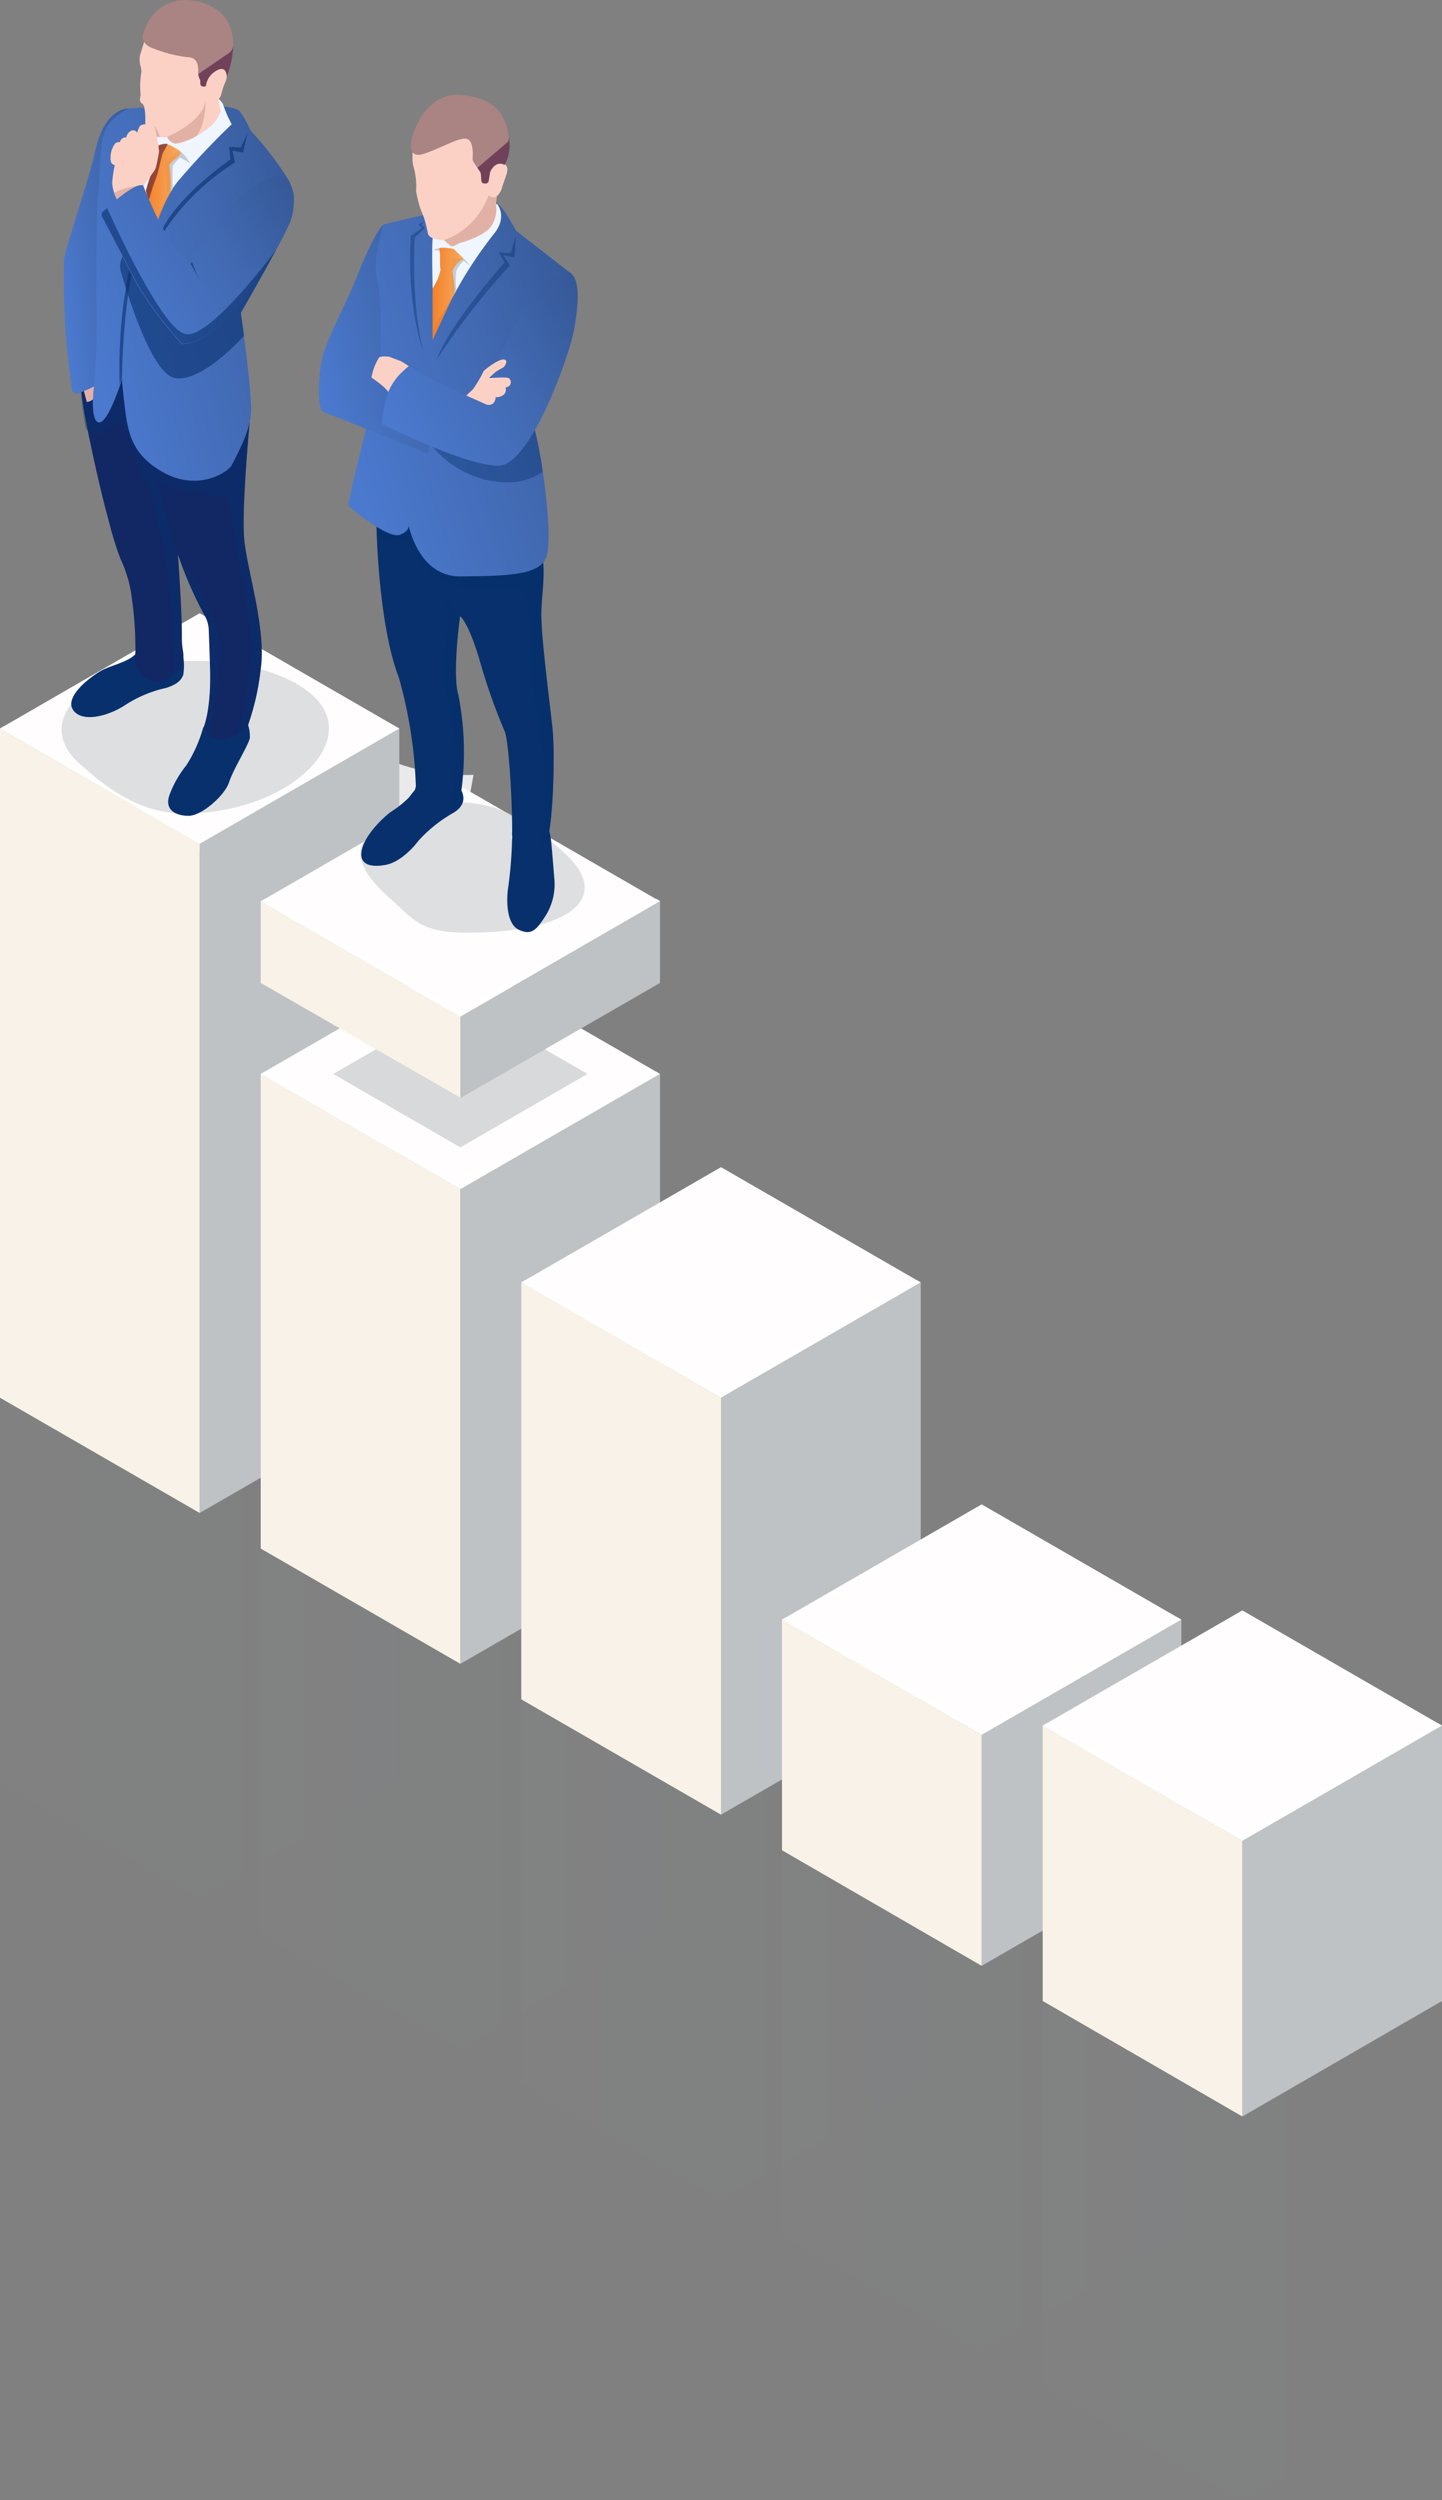 <svg id="Слой_1" data-name="Слой 1" xmlns="http://www.w3.org/2000/svg" xmlns:xlink="http://www.w3.org/1999/xlink" viewBox="0 0 201 348.49"><rect x="0" y="0" width="201" height="348.49" fill="#808080" stroke="none"/><defs><style>.cls-1{fill:#eaeaea;}.cls-10,.cls-11,.cls-12,.cls-13,.cls-14,.cls-15,.cls-16,.cls-17,.cls-18,.cls-2,.cls-3,.cls-4,.cls-5,.cls-6,.cls-7,.cls-8,.cls-9{opacity:0.3;}.cls-10,.cls-11,.cls-12,.cls-13,.cls-14,.cls-15,.cls-16,.cls-17,.cls-18,.cls-23,.cls-24,.cls-26,.cls-3,.cls-36,.cls-4,.cls-41,.cls-5,.cls-6,.cls-7,.cls-8,.cls-9{isolation:isolate;}.cls-3{fill:url(#Безымянный_градиент_13);}.cls-20,.cls-4{fill:#fff;}.cls-5{fill:url(#Безымянный_градиент_14);}.cls-6{fill:url(#Безымянный_градиент_15);}.cls-7{fill:url(#Безымянный_градиент_13-2);}.cls-8{fill:url(#Безымянный_градиент_14-2);}.cls-9{fill:url(#Безымянный_градиент_15-2);}.cls-10{fill:url(#Безымянный_градиент_13-3);}.cls-11{fill:url(#Безымянный_градиент_14-3);}.cls-12{fill:url(#Безымянный_градиент_15-3);}.cls-13{fill:url(#Безымянный_градиент_13-4);}.cls-14{fill:url(#Безымянный_градиент_14-4);}.cls-15{fill:url(#Безымянный_градиент_15-4);}.cls-16{fill:url(#Безымянный_градиент_13-5);}.cls-17{fill:url(#Безымянный_градиент_14-5);}.cls-18{fill:url(#Безымянный_градиент_15-5);}.cls-19{fill:#fffdfd;}.cls-21{fill:#f8f2e8;}.cls-22,.cls-23,.cls-24{fill:#bec2c4;}.cls-23,.cls-41{opacity:0.6;}.cls-24,.cls-36,.cls-43{opacity:0.5;}.cls-25,.cls-26,.cls-41{fill:#07306d;}.cls-26{opacity:0.4;}.cls-27{fill:url(#Безымянный_градиент_24);}.cls-28{fill:#f0f6ff;}.cls-29{fill:#fcd1c5;}.cls-30{fill:url(#Безымянный_градиент_24-2);}.cls-31{fill:url(#Безымянный_градиент_24-3);}.cls-32{fill:#aa8383;}.cls-33{fill:#c4ccd6;}.cls-34{fill:url(#Безымянный_градиент_23);}.cls-35{fill:#e2b1a6;}.cls-36{fill:#380031;}.cls-37{fill:url(#Безымянный_градиент_20);}.cls-38{fill:url(#Безымянный_градиент_24-4);}.cls-39{fill:url(#Безымянный_градиент_24-5);}.cls-40{fill:url(#Безымянный_градиент_23-2);}.cls-42{fill:url(#Безымянный_градиент_24-6);}</style><linearGradient id="Безымянный_градиент_13" x1="616.79" y1="446.42" x2="602.95" y2="422.45" gradientTransform="matrix(1, 0, 0, -1, 0, 770)" gradientUnits="userSpaceOnUse"><stop offset="0" stop-color="#c0d6ff"/><stop offset="0.5" stop-color="#d2e8ff"/><stop offset="1" stop-color="#e9ffff"/></linearGradient><linearGradient id="Безымянный_градиент_14" x1="609.83" y1="364.98" x2="582.16" y2="364.98" gradientTransform="matrix(1, 0, 0, -1, 0, 770)" gradientUnits="userSpaceOnUse"><stop offset="0" stop-color="#c0d6ff"/><stop offset="0.3" stop-color="#c5dbff"/><stop offset="0.65" stop-color="#d3e9ff"/><stop offset="1" stop-color="#e9ffff"/></linearGradient><linearGradient id="Безымянный_градиент_15" x1="655.92" y1="364.98" x2="614.35" y2="364.98" gradientTransform="matrix(1, 0, 0, -1, 0, 770)" gradientUnits="userSpaceOnUse"><stop offset="0" stop-color="#5778ff"/><stop offset="0.18" stop-color="#5c7dff"/><stop offset="0.39" stop-color="#6a8aff"/><stop offset="0.61" stop-color="#82a0ff"/><stop offset="0.85" stop-color="#a3beff"/><stop offset="1" stop-color="#bcd5ff"/></linearGradient><linearGradient id="Безымянный_градиент_13-2" x1="653.13" y1="398.27" x2="639.29" y2="374.3" xlink:href="#Безымянный_градиент_13"/><linearGradient id="Безымянный_градиент_14-2" x1="646.17" y1="330.4" x2="618.49" y2="330.4" xlink:href="#Безымянный_градиент_14"/><linearGradient id="Безымянный_градиент_15-2" x1="692.26" y1="330.4" x2="650.68" y2="330.4" xlink:href="#Безымянный_градиент_15"/><linearGradient id="Безымянный_градиент_13-3" x1="689.46" y1="369.21" x2="675.62" y2="345.24" xlink:href="#Безымянный_градиент_13"/><linearGradient id="Безымянный_градиент_14-3" x1="682.5" y1="305.36" x2="654.83" y2="305.36" xlink:href="#Безымянный_градиент_14"/><linearGradient id="Безымянный_градиент_15-3" x1="728.59" y1="305.36" x2="687.02" y2="305.36" xlink:href="#Безымянный_градиент_15"/><linearGradient id="Безымянный_градиент_13-4" x1="725.8" y1="322.22" x2="711.96" y2="298.25" xlink:href="#Безымянный_градиент_13"/><linearGradient id="Безымянный_градиент_14-4" x1="718.83" y1="271.35" x2="691.16" y2="271.35" xlink:href="#Безымянный_градиент_14"/><linearGradient id="Безымянный_градиент_15-4" x1="764.93" y1="271.35" x2="723.35" y2="271.35" xlink:href="#Безымянный_градиент_15"/><linearGradient id="Безымянный_градиент_13-5" x1="762.13" y1="307.43" x2="748.29" y2="283.46" xlink:href="#Безымянный_градиент_13"/><linearGradient id="Безымянный_градиент_14-5" x1="755.17" y1="253.44" x2="727.49" y2="253.44" xlink:href="#Безымянный_градиент_14"/><linearGradient id="Безымянный_градиент_15-5" x1="801.26" y1="253.44" x2="759.68" y2="253.44" xlink:href="#Безымянный_градиент_15"/><linearGradient id="Безымянный_градиент_24" x1="629.59" y1="499.53" x2="679.63" y2="515.18" gradientTransform="matrix(1, 0, 0, -1, 0, 770)" gradientUnits="userSpaceOnUse"><stop offset="0" stop-color="#4b79ce"/><stop offset="0.41" stop-color="#426ab3"/><stop offset="1" stop-color="#2b4a81"/></linearGradient><linearGradient id="Безымянный_градиент_24-2" x1="625.84" y1="509.34" x2="652.97" y2="516.7" xlink:href="#Безымянный_градиент_24"/><linearGradient id="Безымянный_градиент_24-3" x1="637.87" y1="498.74" x2="676.03" y2="519.24" xlink:href="#Безымянный_градиент_24"/><linearGradient id="Безымянный_градиент_23" x1="641.7" y1="519.08" x2="651.61" y2="518.72" gradientTransform="matrix(1, 0, 0, -1, 0, 770)" gradientUnits="userSpaceOnUse"><stop offset="0" stop-color="#f47920"/><stop offset="0.9" stop-color="#f7bb62" stop-opacity="0.7"/></linearGradient><radialGradient id="Безымянный_градиент_20" cx="-26.63" cy="778.94" r="1" gradientTransform="matrix(-21.02, 0, 0, 21.02, 4.39, -16129.98)" gradientUnits="userSpaceOnUse"><stop offset="0" stop-color="#01c8ef"/><stop offset="0.14" stop-color="#02c3eb"/><stop offset="0.3" stop-color="#03b5df"/><stop offset="0.47" stop-color="#069dca"/><stop offset="0.65" stop-color="#097cae"/><stop offset="0.84" stop-color="#0d538a"/><stop offset="1" stop-color="#122865"/></radialGradient><linearGradient id="Безымянный_градиент_24-4" x1="590.07" y1="524.25" x2="606.41" y2="526.27" xlink:href="#Безымянный_градиент_24"/><linearGradient id="Безымянный_градиент_24-5" x1="593.32" y1="515.62" x2="639.82" y2="528.84" xlink:href="#Безымянный_градиент_24"/><linearGradient id="Безымянный_градиент_23-2" x1="601.7" y1="534.59" x2="612.65" y2="534.07" xlink:href="#Безымянный_градиент_23"/><linearGradient id="Безымянный_градиент_24-6" x1="597.03" y1="518.22" x2="632.13" y2="539.66" xlink:href="#Безымянный_градиент_24"/></defs><title>history-4</title><path class="cls-1" d="M625.74,308.13S632.91,318.48,648,318c0,0-1.94,11-2.13,11.36s-15.64,10.57-15.64,10.57-19.33-13.38-32.85-14.42Z" transform="translate(-582 -210)"/><g class="cls-2"><g class="cls-2"><g class="cls-2"><path class="cls-3" d="M609.83,351.7l27.83-16.07-27.83-16.07L582,335.63Z" transform="translate(-582 -210)"/><path class="cls-4" d="M609.83,351l27.26-15.74.57.33L609.83,351.7,582,335.63l.57-.33Z" transform="translate(-582 -210)"/><path class="cls-5" d="M582,458.33l27.83,16.08V351.7L582,335.63Z" transform="translate(-582 -210)"/><path class="cls-6" d="M609.83,474.41l27.83-16.08V335.63L609.83,351.7Z" transform="translate(-582 -210)"/></g></g><g class="cls-2"><g class="cls-2"><path class="cls-7" d="M646.17,399.85,674,383.78l-27.83-16.07-27.83,16.07Z" transform="translate(-582 -210)"/><path class="cls-4" d="M646.17,399.19l27.26-15.74.57.33-27.83,16.07-27.83-16.07.57-.33Z" transform="translate(-582 -210)"/><path class="cls-8" d="M618.34,479.35l27.83,16.07V399.85l-27.83-16.07Z" transform="translate(-582 -210)"/><path class="cls-9" d="M646.17,495.42,674,479.35V383.78l-27.83,16.07Z" transform="translate(-582 -210)"/></g></g><g class="cls-2"><g class="cls-2"><path class="cls-10" d="M682.5,428.91l27.84-16.07L682.5,396.77l-27.84,16.07Z" transform="translate(-582 -210)"/><path class="cls-4" d="M682.5,428.25l27.25-15.74.59.33L682.5,428.91l-27.84-16.07.59-.33Z" transform="translate(-582 -210)"/><path class="cls-11" d="M654.66,500.38l27.84,16.07V428.91l-27.84-16.07Z" transform="translate(-582 -210)"/><path class="cls-12" d="M682.5,516.45l27.84-16.07V412.84L682.5,428.91Z" transform="translate(-582 -210)"/></g></g><g class="cls-2"><g class="cls-2"><path class="cls-13" d="M718.83,475.9l27.84-16.07-27.84-16.07L691,459.83Z" transform="translate(-582 -210)"/><path class="cls-4" d="M718.83,475.24l27.26-15.74.58.33L718.83,475.9,691,459.83l.58-.33Z" transform="translate(-582 -210)"/><path class="cls-14" d="M691,521.4l27.83,16.07V475.9L691,459.83Z" transform="translate(-582 -210)"/><path class="cls-15" d="M718.83,537.47l27.84-16.07V459.83L718.83,475.9Z" transform="translate(-582 -210)"/></g></g><g class="cls-2"><g class="cls-2"><path class="cls-16" d="M755.17,490.69,783,474.62l-27.83-16.07-27.83,16.07Z" transform="translate(-582 -210)"/><path class="cls-4" d="M755.17,490l27.26-15.73.57.33-27.83,16.07-27.83-16.07.57-.33Z" transform="translate(-582 -210)"/><path class="cls-17" d="M727.34,542.42l27.83,16.07v-67.8l-27.83-16.07Z" transform="translate(-582 -210)"/><path class="cls-18" d="M755.17,558.49,783,542.42v-67.8l-27.83,16.07Z" transform="translate(-582 -210)"/></g></g></g><path class="cls-19" d="M609.83,327.61l27.83-16.07-27.83-16.07L582,311.54Z" transform="translate(-582 -210)"/><path class="cls-20" d="M609.83,327l27.26-15.74.57.33-27.83,16.07L582,311.54l.57-.33Z" transform="translate(-582 -210)"/><path class="cls-21" d="M582,404.82l27.83,16.06V327.61L582,311.54Z" transform="translate(-582 -210)"/><path class="cls-22" d="M609.83,420.88l27.83-16.06V311.54l-27.83,16.07Z" transform="translate(-582 -210)"/><path class="cls-19" d="M646.17,375.76,674,359.69l-27.83-16.07-27.83,16.07Z" transform="translate(-582 -210)"/><path class="cls-23" d="M646.17,369.92l17.72-10.23-17.72-10.23-17.72,10.23Z" transform="translate(-582 -210)"/><path class="cls-20" d="M646.17,375.09l27.26-15.74.57.34-27.83,16.07-27.83-16.07.57-.34Z" transform="translate(-582 -210)"/><path class="cls-21" d="M618.34,425.84l27.83,16.07V375.76l-27.83-16.07Z" transform="translate(-582 -210)"/><path class="cls-22" d="M646.17,441.91,674,425.84V359.69l-27.83,16.07Z" transform="translate(-582 -210)"/><path class="cls-19" d="M646.17,351.7,674,335.63l-27.83-16.07-27.83,16.07Z" transform="translate(-582 -210)"/><path class="cls-20" d="M646.17,351l27.26-15.74.57.33L646.17,351.7l-27.83-16.07.57-.33Z" transform="translate(-582 -210)"/><path class="cls-21" d="M618.34,347l13.91,8,13.92,8V351.7l-27.83-16.07Z" transform="translate(-582 -210)"/><path class="cls-22" d="M646.17,363.06,674,347V335.63L646.17,351.7Z" transform="translate(-582 -210)"/><path class="cls-19" d="M682.5,404.82l27.84-16.07L682.5,372.68l-27.84,16.07Z" transform="translate(-582 -210)"/><path class="cls-24" d="M647.2,340c14.39,0,20.46-5,13.25-11.32-3.35-2.95-7.76-6.84-14.44-6.83-15.42,2.54-16.77,7.11-9.56,13.46C639.79,338.23,640.52,340,647.2,340Z" transform="translate(-582 -210)"/><path class="cls-24" d="M607.76,323.38c14.4,0,25-10.17,17.75-16.52-3.34-2.95-9.53-4.76-16.21-4.75-14.39,0-23.38,8-16.17,14.37C596.47,319.43,601.08,323.39,607.76,323.38Z" transform="translate(-582 -210)"/><path class="cls-20" d="M682.5,404.15l27.25-15.74.59.34L682.5,404.82l-27.84-16.07.58-.34Z" transform="translate(-582 -210)"/><path class="cls-21" d="M654.66,446.86l27.84,16.07V404.82l-27.84-16.08Z" transform="translate(-582 -210)"/><path class="cls-22" d="M682.5,462.93l27.84-16.07V388.74L682.5,404.82Z" transform="translate(-582 -210)"/><path class="cls-19" d="M718.83,451.82l27.84-16.07-27.84-16.07L691,435.75Z" transform="translate(-582 -210)"/><path class="cls-20" d="M718.83,451.15l27.26-15.74.58.34-27.84,16.07L691,435.75l.58-.34Z" transform="translate(-582 -210)"/><path class="cls-21" d="M691,467.89,718.83,484V451.82L691,435.75Z" transform="translate(-582 -210)"/><path class="cls-22" d="M718.83,484l27.84-16.06V435.75l-27.84,16.07Z" transform="translate(-582 -210)"/><path class="cls-19" d="M755.17,466.59,783,450.52l-27.83-16.06-27.83,16.06Z" transform="translate(-582 -210)"/><path class="cls-20" d="M755.17,465.93l27.26-15.74.57.33-27.83,16.07-27.83-16.07.57-.33Z" transform="translate(-582 -210)"/><path class="cls-21" d="M727.34,488.9,755.17,505V466.59l-27.83-16.07Z" transform="translate(-582 -210)"/><path class="cls-22" d="M755.17,505,783,488.9V450.52l-27.83,16.07Z" transform="translate(-582 -210)"/><path class="cls-25" d="M640,319.91s-.49.57-1,1.25a14.29,14.29,0,0,1-2.52,2c-.6.43-3.36,2.78-4,5.12s1.35,2.66,3.36,2.25,3.9-2.53,4.44-3.29a19.38,19.38,0,0,1,4.89-3.93c2.44-1.43,1-3.36,1-3.36Z" transform="translate(-582 -210)"/><path class="cls-25" d="M658.27,324.92a9.4,9.4,0,0,1,.56,2.4c.14,1.35.36,4.3.44,5.16a8.23,8.23,0,0,1-1.16,5.06c-1.31,2.06-2,2.88-3.78,2.06s-1.77-4.25-1.48-6a58.12,58.12,0,0,0,.51-6,7,7,0,0,1,.12-1.3Z" transform="translate(-582 -210)"/><path class="cls-25" d="M634.46,282.71s.17,14.05,3.13,21.72a63.12,63.12,0,0,1,2.38,15.2,3.38,3.38,0,0,0,.21,2.64c.72,1.18,5.32,2.27,6.07-1.62a41,41,0,0,0-.39-13.93c-.82-2.92.27-10.85.27-10.85s1.21.86,2.84,6.55a82.12,82.12,0,0,0,3.42,9.62c.48,1.35,1,8.63,1,13.93a2.51,2.51,0,0,0,3,2.69,2.67,2.67,0,0,0,1.75-1.3c1-2,1.22-12.42.89-15.68s-1.69-13.4-1.57-16.5.65-5.55,0-8.57-19.29-9.6-19.29-9.6Z" transform="translate(-582 -210)"/><path class="cls-26" d="M657.4,295.19c.12-3.07.65-5.55,0-8.58-.26-1.13-3.07-2.78-6.47-4.39-5.7-.56-12.92-1.21-13.42-1.13a18.31,18.31,0,0,0-2.62,1l-.4.64s0,.84.07,2.22a10.94,10.94,0,0,0,3.9,0,14.6,14.6,0,0,0,5.36,6c2.8,1.51,11,1,11.46,1.57s.68,8.42.64,9.42.9,7.43,1.77,13.19a52,52,0,0,1-.24,13.07,2.18,2.18,0,0,0,.67-.77c1-2,1.22-12.43.89-15.68S657.29,298.28,657.4,295.19Z" transform="translate(-582 -210)"/><path class="cls-27" d="M640.91,240s-3.92.91-5.24,1.23a.71.71,0,0,0-.49.42,17.25,17.25,0,0,0-.73,8.64,46.39,46.39,0,0,1,.49,9.56l-2,10.29s-2.55,10.07-2.35,10.35,5.48,4.68,7.15,4.05,1.14-1.64,1.14-1.64,1.3,7.52,7.34,7.44,11-.05,11.94-2.71-.51-13.54-1.62-17.77-3.63-12.39-3.63-12.39l8.25-9.69-7.21-5.6s-1.73-3.22-2.43-3.63-1-.06-1-.06Z" transform="translate(-582 -210)"/><path class="cls-28" d="M651.35,238.51s1.46,1.78-.59,4.2a57.89,57.89,0,0,0-5.37,8.17c-1.19,2.14-2.3,3.29-2.92,5.15,0,0-.09-2.21-.16-5.59-.07-3.17-.1-6.43,0-7.25C642.63,241.52,649.76,237.7,651.35,238.51Z" transform="translate(-582 -210)"/><path class="cls-29" d="M646,243.9s-.74.48-1,.44a5.06,5.06,0,0,1-1.08-.86s-2.06,0-2.28-.95a19.13,19.13,0,0,0-.57-2.28,14.81,14.81,0,0,1-1.07-3.6,9.94,9.94,0,0,0-.34-3.35c-.37-.84-.82-9.18,7.13-9s5.58,8.61,5.58,8.61.59.25.24,1.35-.42,1.21-.6,1.75a2.4,2.4,0,0,1-.77,1.35l-.12,1a4.24,4.24,0,0,1-.6,3.09C649.49,243,646,243.9,646,243.9Z" transform="translate(-582 -210)"/><path class="cls-30" d="M635.45,241.36s-.87.13-3.82,7.47c-1.66,4.16-4.23,8.51-4.83,11.67s-.39,6.61.2,6.86,11,4.41,14.31,5.74a.31.31,0,0,0,.42-.25l.92-5.4-6.47-2.66a9.16,9.16,0,0,0-2.36-2.18s1.33-2.51,1.25-3.19.21-7.66-.5-10.45S635.45,241.36,635.45,241.36Z" transform="translate(-582 -210)"/><path class="cls-29" d="M639,261.06a12.85,12.85,0,0,0-1.1-.71c-.21-.09-1.4-.52-1.62-.62a4.14,4.14,0,0,0-1.21,0,.38.38,0,0,0-.29.2,7.7,7.7,0,0,0-1,2.69s2.13,1.44,2.37,2.08l.34.08S637.94,261.53,639,261.06Z" transform="translate(-582 -210)"/><path class="cls-26" d="M656.53,269.9c-.27-1-.62-2.26-1-3.58l-13.17,6a13.71,13.71,0,0,0,11,4.91,8.73,8.73,0,0,0,4.3-1.47A58.53,58.53,0,0,0,656.53,269.9Z" transform="translate(-582 -210)"/><path class="cls-31" d="M661.15,247.81s-3.38.48-6,5a70.41,70.41,0,0,0-4.68,9.92l-.09.61a2.3,2.3,0,0,1-3.24,1.84c-3-1.39-7.3-3.49-8.11-4.11a8,8,0,0,0-3.37,5.12c-.61,2.9-.46,2.91-.46,2.91s11.73,5.86,16.29,5.81,10-15.79,10.54-19S663.11,248.69,661.15,247.81Z" transform="translate(-582 -210)"/><path class="cls-29" d="M647,265.13s.41-.4.92-.86a17.83,17.83,0,0,0,1.5-2.55c.14-.17,1.87-1.58,2.72-1.61s.22,1,0,1.11-1,.57-1,.57-.85.75-.94.86,2.36-.18,2.75.08a.72.72,0,0,1,0,1.09,1,1,0,0,1-.49.18.92.92,0,0,1-.45,1.15c-.73.36-.91.16-.91.16s0,1.36-1.27,1.09Z" transform="translate(-582 -210)"/><path class="cls-32" d="M639.48,229s-1.07,3.37,1.7,2.41,5.24-2.56,6.11-1.95c.66.46.64,1.89.59,2.54a1,1,0,0,0,.16.64l.83,1.21a.82.82,0,0,1,.16.46l.06.84a.43.43,0,0,0,.4.39l.19,0a.41.41,0,0,0,.43-.36l.21-1.24s.63-1.66,2-1a5.71,5.71,0,0,0,.57-3.91c-.33-2.64-1.53-5.37-6.65-5.8S639.48,229,639.48,229Z" transform="translate(-582 -210)"/><path class="cls-33" d="M647.44,247l-.8-.64a4.31,4.31,0,0,0-1,1.3,8.72,8.72,0,0,0,0,2.79l-.24.44-.3-.57-.25-2.52s.27-1.85.29-1.89a14.93,14.93,0,0,1,1.53.16A3.4,3.4,0,0,1,647.44,247Z" transform="translate(-582 -210)"/><path class="cls-33" d="M643.63,244.5a2.59,2.59,0,0,0-1.22.39s.89,0,1,.06S643.63,244.5,643.63,244.5Z" transform="translate(-582 -210)"/><path class="cls-34" d="M646.66,246.07l-1.42-1.37s-2.21-.48-2,.16,0,2.09.17,2.67a.25.25,0,0,0,0,.07,8.45,8.45,0,0,1-.53,1.59c-.29.5-.59,1.06-.59,1.06v7.16s2.53-5.44,3.08-6.54a16.68,16.68,0,0,0-.32-3.07A3.24,3.24,0,0,1,646.66,246.07Z" transform="translate(-582 -210)"/><path class="cls-35" d="M650.09,237.23a10.28,10.28,0,0,1-6.19,6.24s.82.83,1.08.87,1-.44,1-.44,3.51-.88,4.51-2.41a4.16,4.16,0,0,0,.6-3.08l.12-1A1.07,1.07,0,0,1,650.09,237.23Z" transform="translate(-582 -210)"/><path class="cls-26" d="M653.87,242.87s-.62,2.29-.7,2.38a10.49,10.49,0,0,1-1.63-.1l.77,1.47s-7.79,8.72-9.43,13.49A98.89,98.89,0,0,1,653.08,247l-.93-1.44,1.59.32Z" transform="translate(-582 -210)"/><path class="cls-26" d="M641.16,240.85l-.41.48.48.46-1.44,1.33s-.51,9.46,1.23,15.85c0,0-2.37-5.87-1.76-16.11l1.56-1.08-.51-.51Z" transform="translate(-582 -210)"/><path class="cls-26" d="M646.13,295.88l.06.05L644,293.42c1,1.53-.16,8.63-.28,10.27s1.17,5.08,1.65,9.13a43.28,43.28,0,0,1-.51,10,3.18,3.18,0,0,0,1.35-2.19,40.79,40.79,0,0,0-.39-13.93C645,303.81,646.13,295.88,646.13,295.88Z" transform="translate(-582 -210)"/><path class="cls-36" d="M652.34,233a5.76,5.76,0,0,0,.57-3.9c.05.6-.22.76-.22.76l-4.15,3.54.34.49a1,1,0,0,1,.16.46l.06.85a.41.41,0,0,0,.39.39h.19a.42.42,0,0,0,.44-.35l.2-1.24S651,232.3,652.34,233Z" transform="translate(-582 -210)"/><path class="cls-25" d="M616.32,310.39a5.25,5.25,0,0,1,.51,2.45c-.17,1-2.29,4.32-2.9,6.19s-3.84,4.69-5.65,4.68-3.47-.83-2.6-3.06a14.93,14.93,0,0,1,2.31-4,19.37,19.37,0,0,0,2.29-5.09C610.48,310.33,616.32,310.39,616.32,310.39Z" transform="translate(-582 -210)"/><path class="cls-25" d="M607.54,301.47a8.2,8.2,0,0,1,0,2.61c-.26.69-.82,1.32-2.41,1.81a17.2,17.2,0,0,0-5.69,2.39c-2.65,1.72-6.25,2.44-7.32.56s2.71-4.68,4.09-5.41,3.5-1.1,4.65-2.22,1.34-.85,1.34-.85Z" transform="translate(-582 -210)"/><path class="cls-37" d="M616.8,268.91s-1.16,12.06-.75,16.34,3.09,12.47,2.29,18a35,35,0,0,1-1.81,7.94s-3.52,4-6.24.42c0,0,1.13-2.29,1-8.16-.09-3-.15-4.66-.19-5.61a4.36,4.36,0,0,0-.55-2,54.06,54.06,0,0,1-3.75-8.56s.6,8,.55,11.71a9.76,9.76,0,0,0,.15,1.7,4.59,4.59,0,0,1,0,1.57c-.18,1-3.32,4.57-5.87,1.67,0,0-1-.73-.76-3a48.46,48.46,0,0,0-.47-7.34,17.63,17.63,0,0,0-1.62-5.72,48.94,48.94,0,0,1-1.73-5.7c-.8-2.66-3.7-15.24-3.72-18.06s3.3-4.8,3.3-4.8,7.53,3.88,7.38,4.3,9.52,4.7,9.52,4.7Z" transform="translate(-582 -210)"/><path class="cls-26" d="M596.62,259.3s7.53,3.88,7.38,4.3,9.52,4.7,9.52,4.7l3.27.61s-1.15,12.06-.74,16.34,3.09,12.47,2.29,18a35.73,35.73,0,0,1-1.81,7.94,7.34,7.34,0,0,1-1.43,1.18,50.28,50.28,0,0,0,1.84-12.51c-.11-5.83-2.5-15.09-2.64-18a2.93,2.93,0,0,0-2.6-2.93c-2.23-.1-5.51-.49-7.74-1.84.7,3.16,2.79,10.21,2.79,10.21s.64,8.61.55,12.06a4.56,4.56,0,0,0,.09,1.05,5.43,5.43,0,0,1,.11,1.87,4.06,4.06,0,0,1-1.19,1.64c-.07-3.61-.71-12.63-.94-14.68-.26-2.29-2.47-11.36-2.47-11.36-1.17-1-1.73-3.27-1.94-4.42-1-2.25-1.11-4.37-3-4.41-.15,0-2.46,3-4,.62a44.33,44.33,0,0,1-.73-5.53C593.31,261.31,596.62,259.3,596.62,259.3Z" transform="translate(-582 -210)"/><path class="cls-35" d="M593.7,264.51l.39,1.5s.66.1,1.56-1a1.62,1.62,0,0,0,.06-2.08l-1.69.4Z" transform="translate(-582 -210)"/><path class="cls-38" d="M599.84,225.11a3.29,3.29,0,0,0-1.49.53c-1,.56-2.35,2-3.13,5.6s-4,13.09-4.3,14.87a105.8,105.8,0,0,0,1.13,18.24.59.59,0,0,0,.78.48,13.74,13.74,0,0,0,3.53-1.74c1.34-1.08,1.18-9.5,1.18-9.5l-.8-10.6,1.51-8.54s2.09-6.64,1.8-7.07A6.85,6.85,0,0,1,599.84,225.11Z" transform="translate(-582 -210)"/><path class="cls-39" d="M622.36,235.32a7.61,7.61,0,0,1-.36,6.58c-1.87,3.81-6.43,11.7-6.43,11.7s1.61,11.22,1.42,14-2.14,6.09-2.64,7.15-4.63,3.74-9.42,1.18-5.15-6-5.59-9.69-.3-3.47-.3-3.47-2.26,7.32-3.58,5.94c-.56-.59-.59-2.39-.42-4.28a94.79,94.79,0,0,0,.4-11.86c0-.15,0-.27,0-.36,0-1.25-.09-12.46.26-15.43s0-7.6,1.48-9.49a7.85,7.85,0,0,1,2.66-2.18L602,225s12.36-1,13.45.57a13.67,13.67,0,0,1,1.48,2.64A43.8,43.8,0,0,1,622.36,235.32Z" transform="translate(-582 -210)"/><path class="cls-28" d="M612.41,223.77a1.79,1.79,0,0,1,.72.88,16.19,16.19,0,0,0,1.17,2.67,103.17,103.17,0,0,0-7.54,8,17.5,17.5,0,0,0-2.74,5l-2.85-3.47.89-1,.5-2.26.85-2.55.61-2.51,6.8-3.92Z" transform="translate(-582 -210)"/><path class="cls-33" d="M607,231a4.35,4.35,0,0,1,1.49,1.81,7.43,7.43,0,0,0-1.39-.84,7.35,7.35,0,0,0-1,1.11,24.28,24.28,0,0,0,0,3.2l-.38.6-.46,0s0-2.07-.1-2.18a14.51,14.51,0,0,1-.1-1.88c0-.13,1.49-1.54,1.49-1.54l.51-.35Z" transform="translate(-582 -210)"/><path class="cls-40" d="M604.1,230.32a2.37,2.37,0,0,1,1.16-.23,6.16,6.16,0,0,1,1.86,1c.18.24,0,.56-.75,1.11s-.78.88-.78.88a15,15,0,0,1,.17,3.77,24.1,24.1,0,0,0-1.79,4c-.32,1.31-1.62-4.17-1.62-4.17s.46-1.75.67-2.19,1-2.78.82-3.18S604.1,230.32,604.1,230.32Z" transform="translate(-582 -210)"/><path class="cls-41" d="M616.49,228.56l-.92,2-1.65-.09.21,1.75s-6.8,4.64-9.42,9.53l.16.52a32.28,32.28,0,0,1,9.66-9.48l.22-.14L614.4,231l1.47.28Z" transform="translate(-582 -210)"/><path class="cls-29" d="M605.3,229.1a1.47,1.47,0,0,0,1.18.93c.87.07,5.6-1.79,6.28-4.6,0,0-.3-1.34-.32-1.58a1.27,1.27,0,0,0,.39-.69,11.68,11.68,0,0,1,.54-1.64,2.12,2.12,0,0,0,.21-1.3s1.35-7.66-2.83-9-7.18,0-8.56,4.27c0,0-.34,1.17-.61,2a3,3,0,0,0,0,1.69,3,3,0,0,1,.13.87,11.7,11.7,0,0,0-.1,3.26s-.34.83.21,1.13.43,2.77.43,2.77l1.56,1.63S604.11,229.29,605.3,229.1Z" transform="translate(-582 -210)"/><path class="cls-32" d="M613.61,220.65s2.95-6.84-1.87-9.59c-3.77-2.14-8.43-1.11-9.82,3.77,0,0-.35,1.27,1.34,1.88a19.34,19.34,0,0,0,4.86,1.26c1,0,1.5.54,1.51,1.86a2.36,2.36,0,0,0,.18,1.16.66.66,0,0,1,.1.41v.26a.4.4,0,0,0,.26.38c.24.07.51,0,.51,0h0a2.82,2.82,0,0,1,1.22-2C612.64,219.5,613.5,219.26,613.61,220.65Z" transform="translate(-582 -210)"/><path class="cls-36" d="M603,234.45c.22-.43,1-2.77.82-3.18s.26-1,.26-1a2.37,2.37,0,0,1,1.16-.23l.16,0a.1.1,0,0,1,0,0s-.59,1.07-.72,1.33-.69,3-1,3.63a27.81,27.81,0,0,0-.88,2.77l-.18-.1c-.18-.66-.29-1.17-.29-1.17S602.81,234.89,603,234.45Z" transform="translate(-582 -210)"/><path class="cls-35" d="M603.49,227.44a5.77,5.77,0,0,1,.8,1.69.91.91,0,0,1-.51-.2l-.62-.65Z" transform="translate(-582 -210)"/><path class="cls-29" d="M598.44,238a5.37,5.37,0,0,1-.8-2.51A17.74,17.74,0,0,1,598,233s-.63,0-.59-.93a3.3,3.3,0,0,1,.64-2.07.87.87,0,0,1,.64-.18s.24-.77.91-.65a1.28,1.28,0,0,1,.59-.89.64.64,0,0,1,.93.21s.24-.83.46-1a1.87,1.87,0,0,1,.64-.18s1.08-.15,1.28.15a22.54,22.54,0,0,1,.67,3.64c0,.16-.31,1.81-.47,2.33s-1.43,1.87-1.63,2.51a15,15,0,0,1-2.24,2.73S598.44,238,598.44,238Z" transform="translate(-582 -210)"/><path class="cls-41" d="M599,262.76s.14-11.65,2-16.73l-1,1.63a68.74,68.74,0,0,0-1.32,15.93Z" transform="translate(-582 -210)"/><path class="cls-41" d="M599.46,244.6s8.22,7.67,8.26,7.77,12-7.7,12-7.7l.38.87c-2.05,3.77-4.53,8.07-4.53,8.07s.2,1.34.44,3.21c0,0-6,6.71-9.72,5.85-3.23-.74-6.6-11.9-7.45-14.85a2.47,2.47,0,0,1,0-1.45Z" transform="translate(-582 -210)"/><path class="cls-35" d="M598,236.82a9.56,9.56,0,0,1,3.29-.92l-2.48,2.22-.33-.17a6.26,6.26,0,0,1-.53-1.1Z" transform="translate(-582 -210)"/><path class="cls-42" d="M613,239.93a18.55,18.55,0,0,1,4.58-4c1.48-1,3.1-1.74,4-1.11,1.93,1.35,1.56,3.85.7,6.37s-9.07,17.07-14.94,16.75a52.12,52.12,0,0,1-6.15-8.13c-1.6-3-4.19-8.05-5-9.55a.65.65,0,0,1,.13-.77c1.14-1.05,4.62-4.15,5.64-3.63,0,0,2.33,6.1,4.7,9.13l1.85,1.84a51.48,51.48,0,0,1,2.76-4.62C611.78,241.6,612.44,240.73,613,239.93Z" transform="translate(-582 -210)"/><path class="cls-35" d="M606.48,230a1.45,1.45,0,0,1-1.18-.93s4.86-2,5.36-5c0,0,.05,3.16-1.23,4.84A7.83,7.83,0,0,1,606.48,230Z" transform="translate(-582 -210)"/><path class="cls-25" d="M606.75,287.25a.51.51,0,0,0,0,.09A.28.28,0,0,1,606.75,287.25Z" transform="translate(-582 -210)"/><path class="cls-26" d="M611.33,312.6a4.17,4.17,0,0,1-1-1s1.13-2.29,1-8.16c-.09-3-.15-4.65-.19-5.6a4.65,4.65,0,0,0-.55-2,53.42,53.42,0,0,1-3.56-8s0-.05,0-.08c.87,1.64,4.82,6.71,5.35,10.63S611.7,310.12,611.33,312.6Z" transform="translate(-582 -210)"/><path class="cls-25" d="M606.92,287.73s0,0,0-.05l-.15-.43C606.77,287.15,606.83,287.33,606.92,287.73Z" transform="translate(-582 -210)"/><path class="cls-41" d="M596.94,239s7.45,16.89,10.92,17.57,12.67-11.81,12.67-11.81l0,0c-2.91,5.1-8.71,13.39-13.14,13.14a51.9,51.9,0,0,1-6.14-8.12c-1.6-3-4.2-8.05-5-9.55a.64.64,0,0,1,.13-.77Z" transform="translate(-582 -210)"/><path class="cls-41" d="M608.59,246.82a18.66,18.66,0,0,1,1.31,2.59l-1.14-2.91Z" transform="translate(-582 -210)"/><path class="cls-36" d="M613.62,220.65a12.94,12.94,0,0,0,.89-4.27,1.42,1.42,0,0,1-.58,1l-4.26,2.92a1.48,1.48,0,0,0,.16.68.8.8,0,0,1,.1.41v.25a.41.41,0,0,0,.26.39c.24.07.51,0,.52-.06h0a2.81,2.81,0,0,1,1.21-2C612.64,219.5,613.5,219.26,613.62,220.65Z" transform="translate(-582 -210)"/><g class="cls-43"><path class="cls-36" d="M652.91,229v0Z" transform="translate(-582 -210)"/></g></svg>